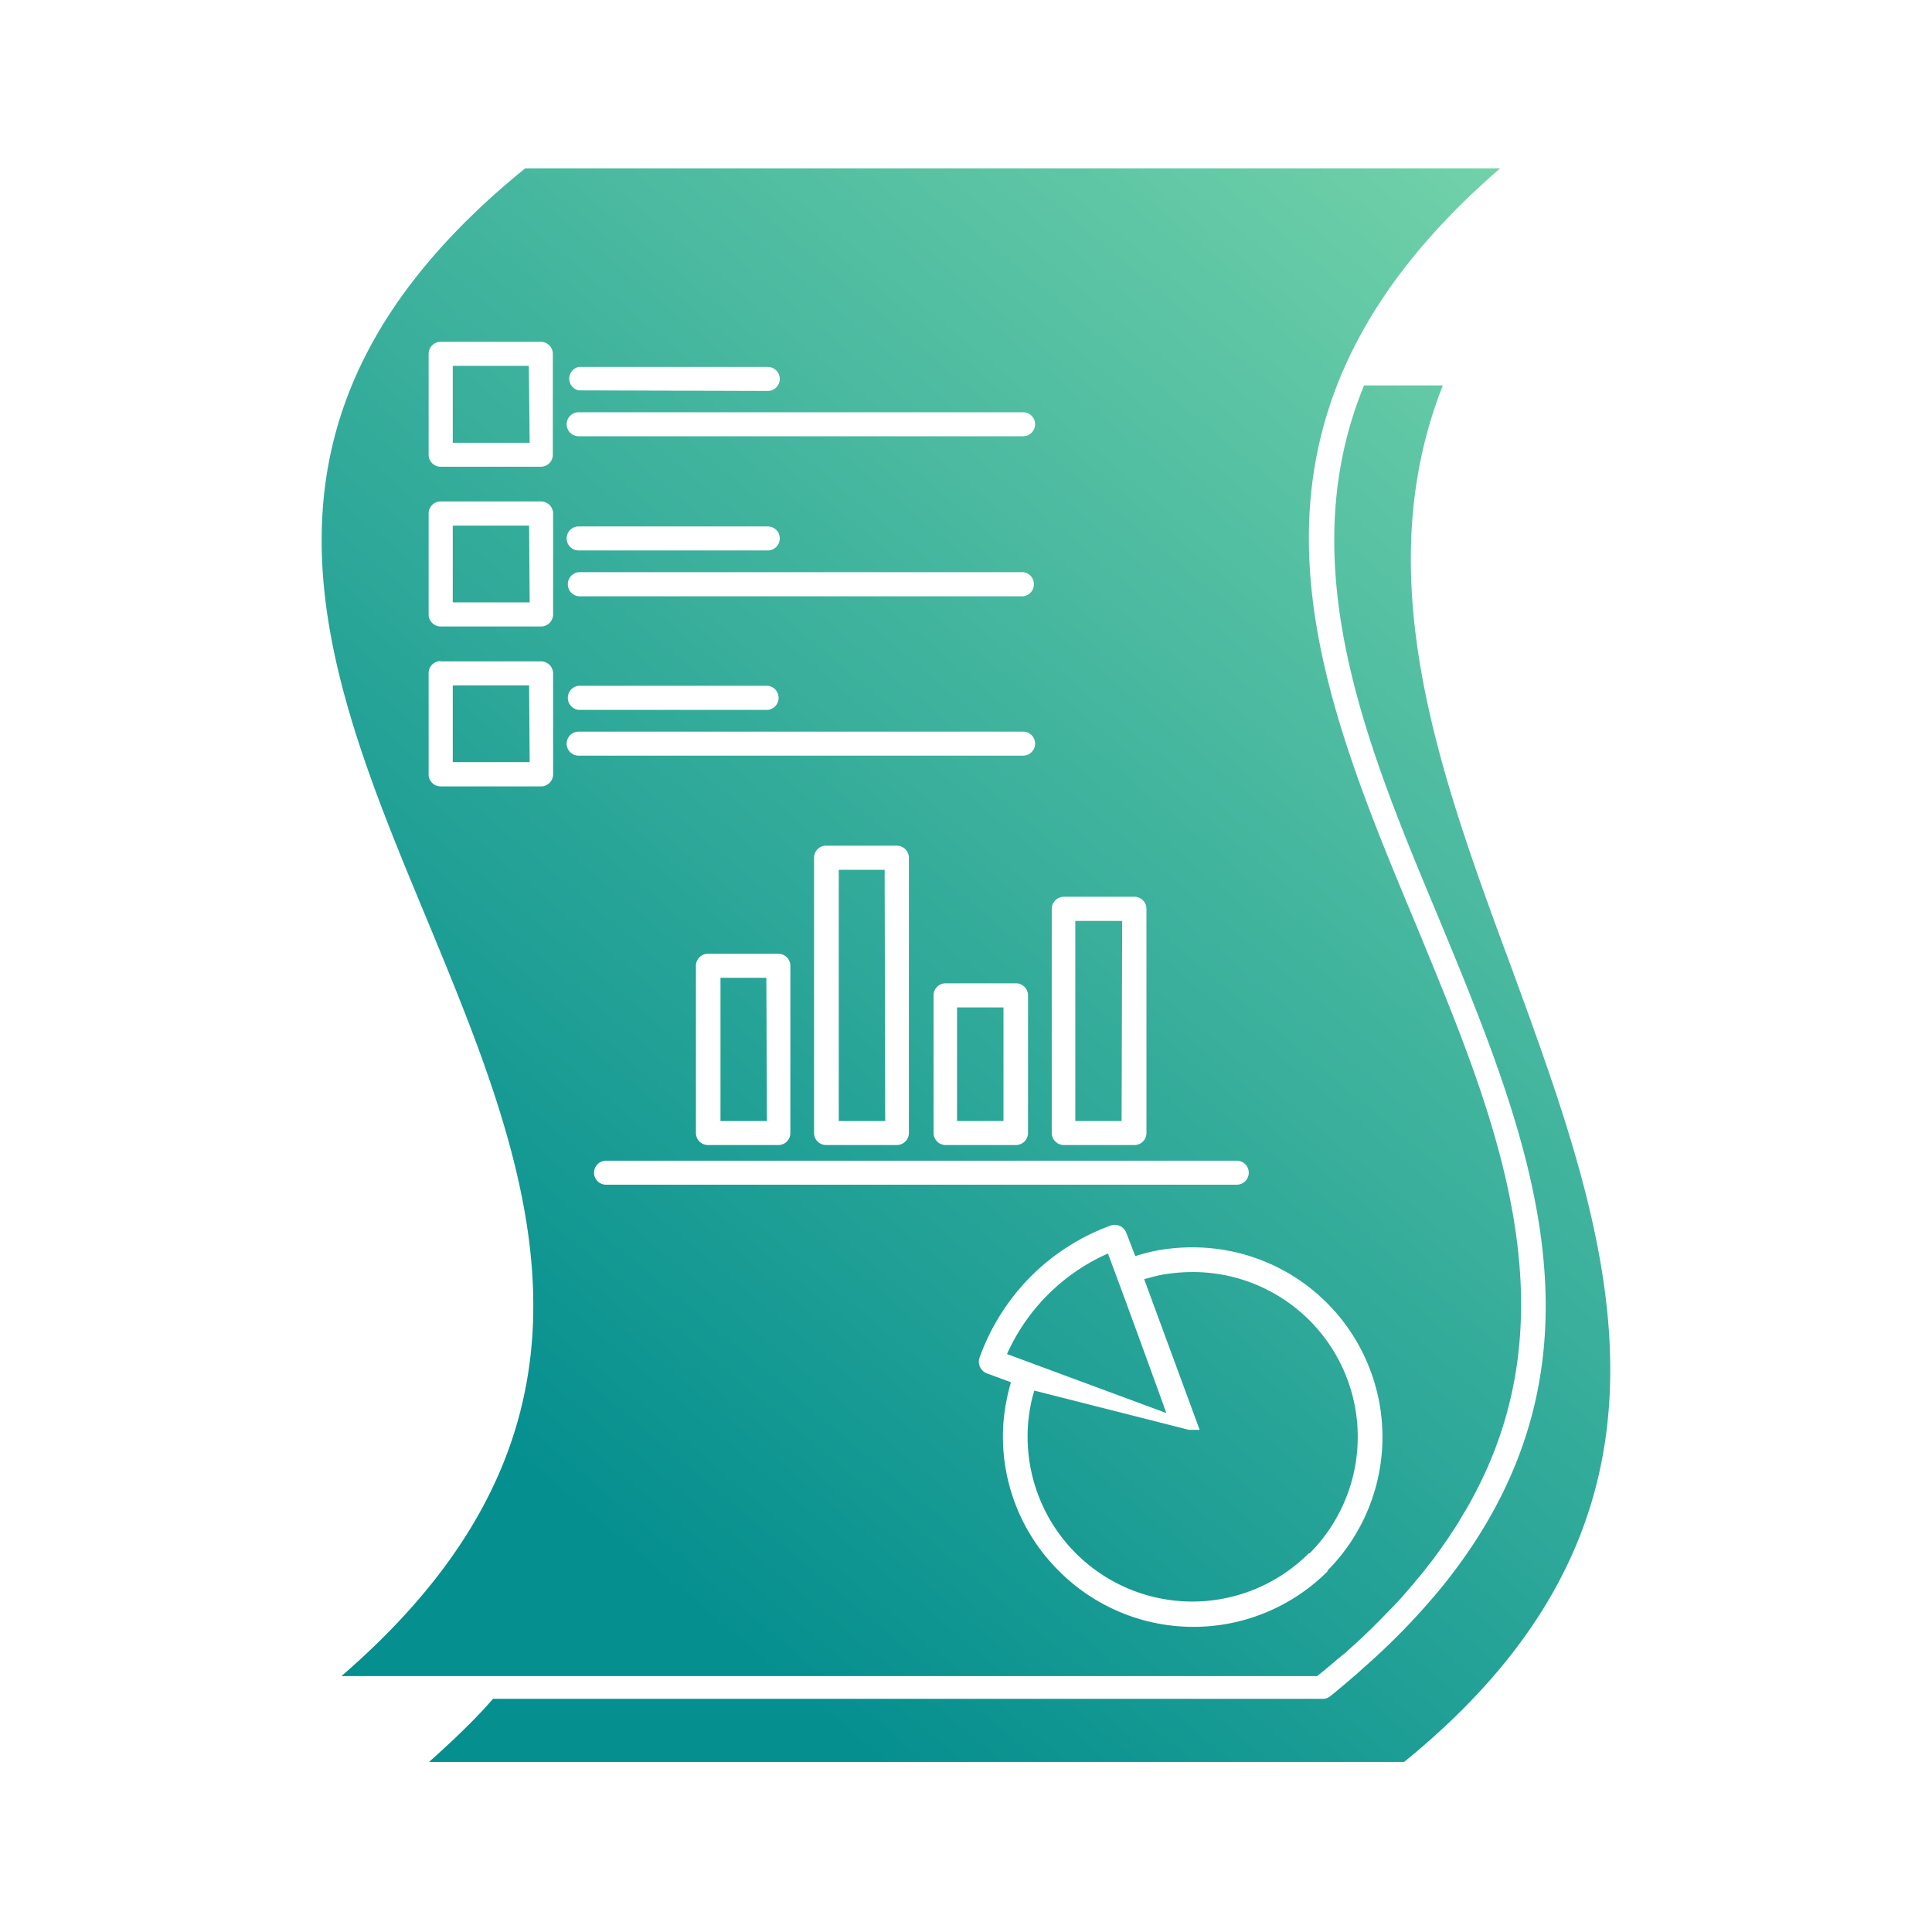 <svg xmlns="http://www.w3.org/2000/svg" xmlns:xlink="http://www.w3.org/1999/xlink" viewBox="0 0 136.89 136.89"><defs><style>.cls-1{fill-rule:evenodd;fill:url(#linear-gradient);}.cls-2{fill:none;}</style><linearGradient id="linear-gradient" x1="113.78" y1="14.21" x2="37.78" y2="104.88" gradientUnits="userSpaceOnUse"><stop offset="0" stop-color="#74d3aa"/><stop offset="1" stop-color="#058f8f"/></linearGradient></defs><title>sys5</title><g id="Layer_2" data-name="Layer 2"><g id="image"><path class="cls-1" d="M101.92,65c6.53,15.78,13.07,31.56.28,47.4l0,0a48.63,48.63,0,0,1-5.7,5.87l-.19.18,0,0c-.65.56-1.31,1.13-2,1.69a.86.86,0,0,1-.6.23H34.93c-.86,1-1.79,1.92-2.78,2.87-.56.52-1.14,1.06-1.75,1.6H99.49c21.73-17.67,14.67-36.95,7.62-56.23C102,54.8,96.89,40.86,102.23,27.31H96.65C91.4,40.07,97,53.2,101.92,65M84.5,90.13a12.67,12.67,0,0,0-2.16.19,12.41,12.41,0,0,0-1.27.32L85,101.31h0v0h0v0h0v0h0v0h0v0h0l0,0h0v0h0v0h0l0,0v0h0v0h0l0,0h0l0,0h0v0h0v0h0v0h0l0,0h0l0,0h-.76L73.29,98.53A8.06,8.06,0,0,0,73,99.71a11,11,0,0,0-.19,2.09,11.67,11.67,0,0,0,19.92,8.26l.06,0A11.68,11.68,0,0,0,84.5,90.13ZM73,90.48a15.52,15.52,0,0,1,5.68-3.64.87.87,0,0,1,1.13.53L80.44,89c.52-.16,1-.29,1.56-.4a13.92,13.92,0,0,1,2.5-.22,13.44,13.44,0,0,1,9.56,22.9l0,.06a13.45,13.45,0,0,1-19,0l0,0a13.43,13.43,0,0,1-4-9.51,12.94,12.94,0,0,1,.22-2.41,14.49,14.49,0,0,1,.35-1.48l-1.7-.63a.88.88,0,0,1-.52-1.13A15.69,15.69,0,0,1,73,90.48Zm5.47-1.65a14.08,14.08,0,0,0-7.12,7.11l11.29,4.18C81.28,96.35,79.91,92.59,78.51,88.83Zm-41-62.91H32.08v5.45h5.45Zm-6.3-1.7h7.15a.85.85,0,0,1,.85.85v7.15a.85.85,0,0,1-.85.85H31.23a.85.85,0,0,1-.86-.85V25.07A.85.85,0,0,1,31.23,24.22ZM41,27.66A.85.85,0,0,1,41,26h13.4a.85.85,0,1,1,0,1.7Zm0,3.25a.85.85,0,0,1,0-1.7H72.49a.85.85,0,0,1,0,1.7Zm-3.51,6.33H32.08v5.44h5.45Zm-6.3-1.71h7.15a.86.86,0,0,1,.85.86v7.15a.86.86,0,0,1-.85.85H31.23a.86.86,0,0,1-.86-.85V36.39A.85.85,0,0,1,31.23,35.53ZM41,39a.85.85,0,1,1,0-1.7h13.4a.85.85,0,0,1,0,1.7Zm0,3.25a.86.86,0,0,1,0-1.71H72.49a.86.86,0,0,1,0,1.71Zm-3.51,6.31H32.08V54h5.45Zm-6.3-1.7h7.15a.86.86,0,0,1,.85.85v7.16a.86.86,0,0,1-.85.85H31.23a.85.85,0,0,1-.86-.85V47.69A.85.85,0,0,1,31.23,46.84ZM41,50.3a.86.86,0,0,1,0-1.71h13.4a.86.86,0,0,1,0,1.71Zm0,3.24a.85.85,0,1,1,0-1.7H72.49a.85.85,0,1,1,0,1.7Zm13.3,15.74H51.05V79.43h3.29Zm-4.14-1.7h5a.85.85,0,0,1,.84.85V80.27a.85.85,0,0,1-.84.86h-5a.85.85,0,0,1-.85-.86V68.43A.85.85,0,0,1,50.2,67.58Zm12.52-5.95H59.43v17.8h3.29Zm-4.14-1.71h5a.86.86,0,0,1,.86.86V80.27a.86.86,0,0,1-.86.86h-5a.85.85,0,0,1-.86-.86V60.78A.85.85,0,0,1,58.58,59.92ZM71.1,71.38H67.81v8.05H71.1ZM67,69.67h5a.86.86,0,0,1,.84.86v9.74a.86.86,0,0,1-.84.86H67a.85.85,0,0,1-.85-.86V70.53A.85.85,0,0,1,67,69.67Zm12.51-4.42H76.19V79.43h3.28Zm-4.13-1.71h5a.85.85,0,0,1,.85.86V80.27a.85.85,0,0,1-.85.86h-5a.86.86,0,0,1-.86-.86V64.4A.87.87,0,0,1,75.34,63.54Zm12.25,18.7a.85.85,0,1,1,0,1.7H42.94a.85.85,0,1,1,0-1.7Zm18.7-70.31H37.21C15.48,29.56,22.83,47.3,30.19,65c7.41,17.89,14.83,35.77-6,53.76H93.32c.35-.27.68-.55,1-.82s.65-.55,1-.83l.92-.83c.29-.28.59-.55.87-.83s.55-.55.83-.83l.8-.82c.26-.27.51-.55.75-.82h0c.24-.28.49-.56.71-.83s.48-.56.69-.83.43-.56.65-.83h0l.6-.83h0c.19-.28.39-.55.57-.83h0c.17-.28.37-.54.54-.82l.49-.83c.17-.28.33-.55.48-.83,5.38-9.76,3.94-19.69.4-29.89h0c-1.25-3.6-2.75-7.2-4.23-10.8C92.92,47.8,85.51,29.91,106.29,11.93Z"/><rect class="cls-2" width="136.89" height="136.89"/></g></g></svg>